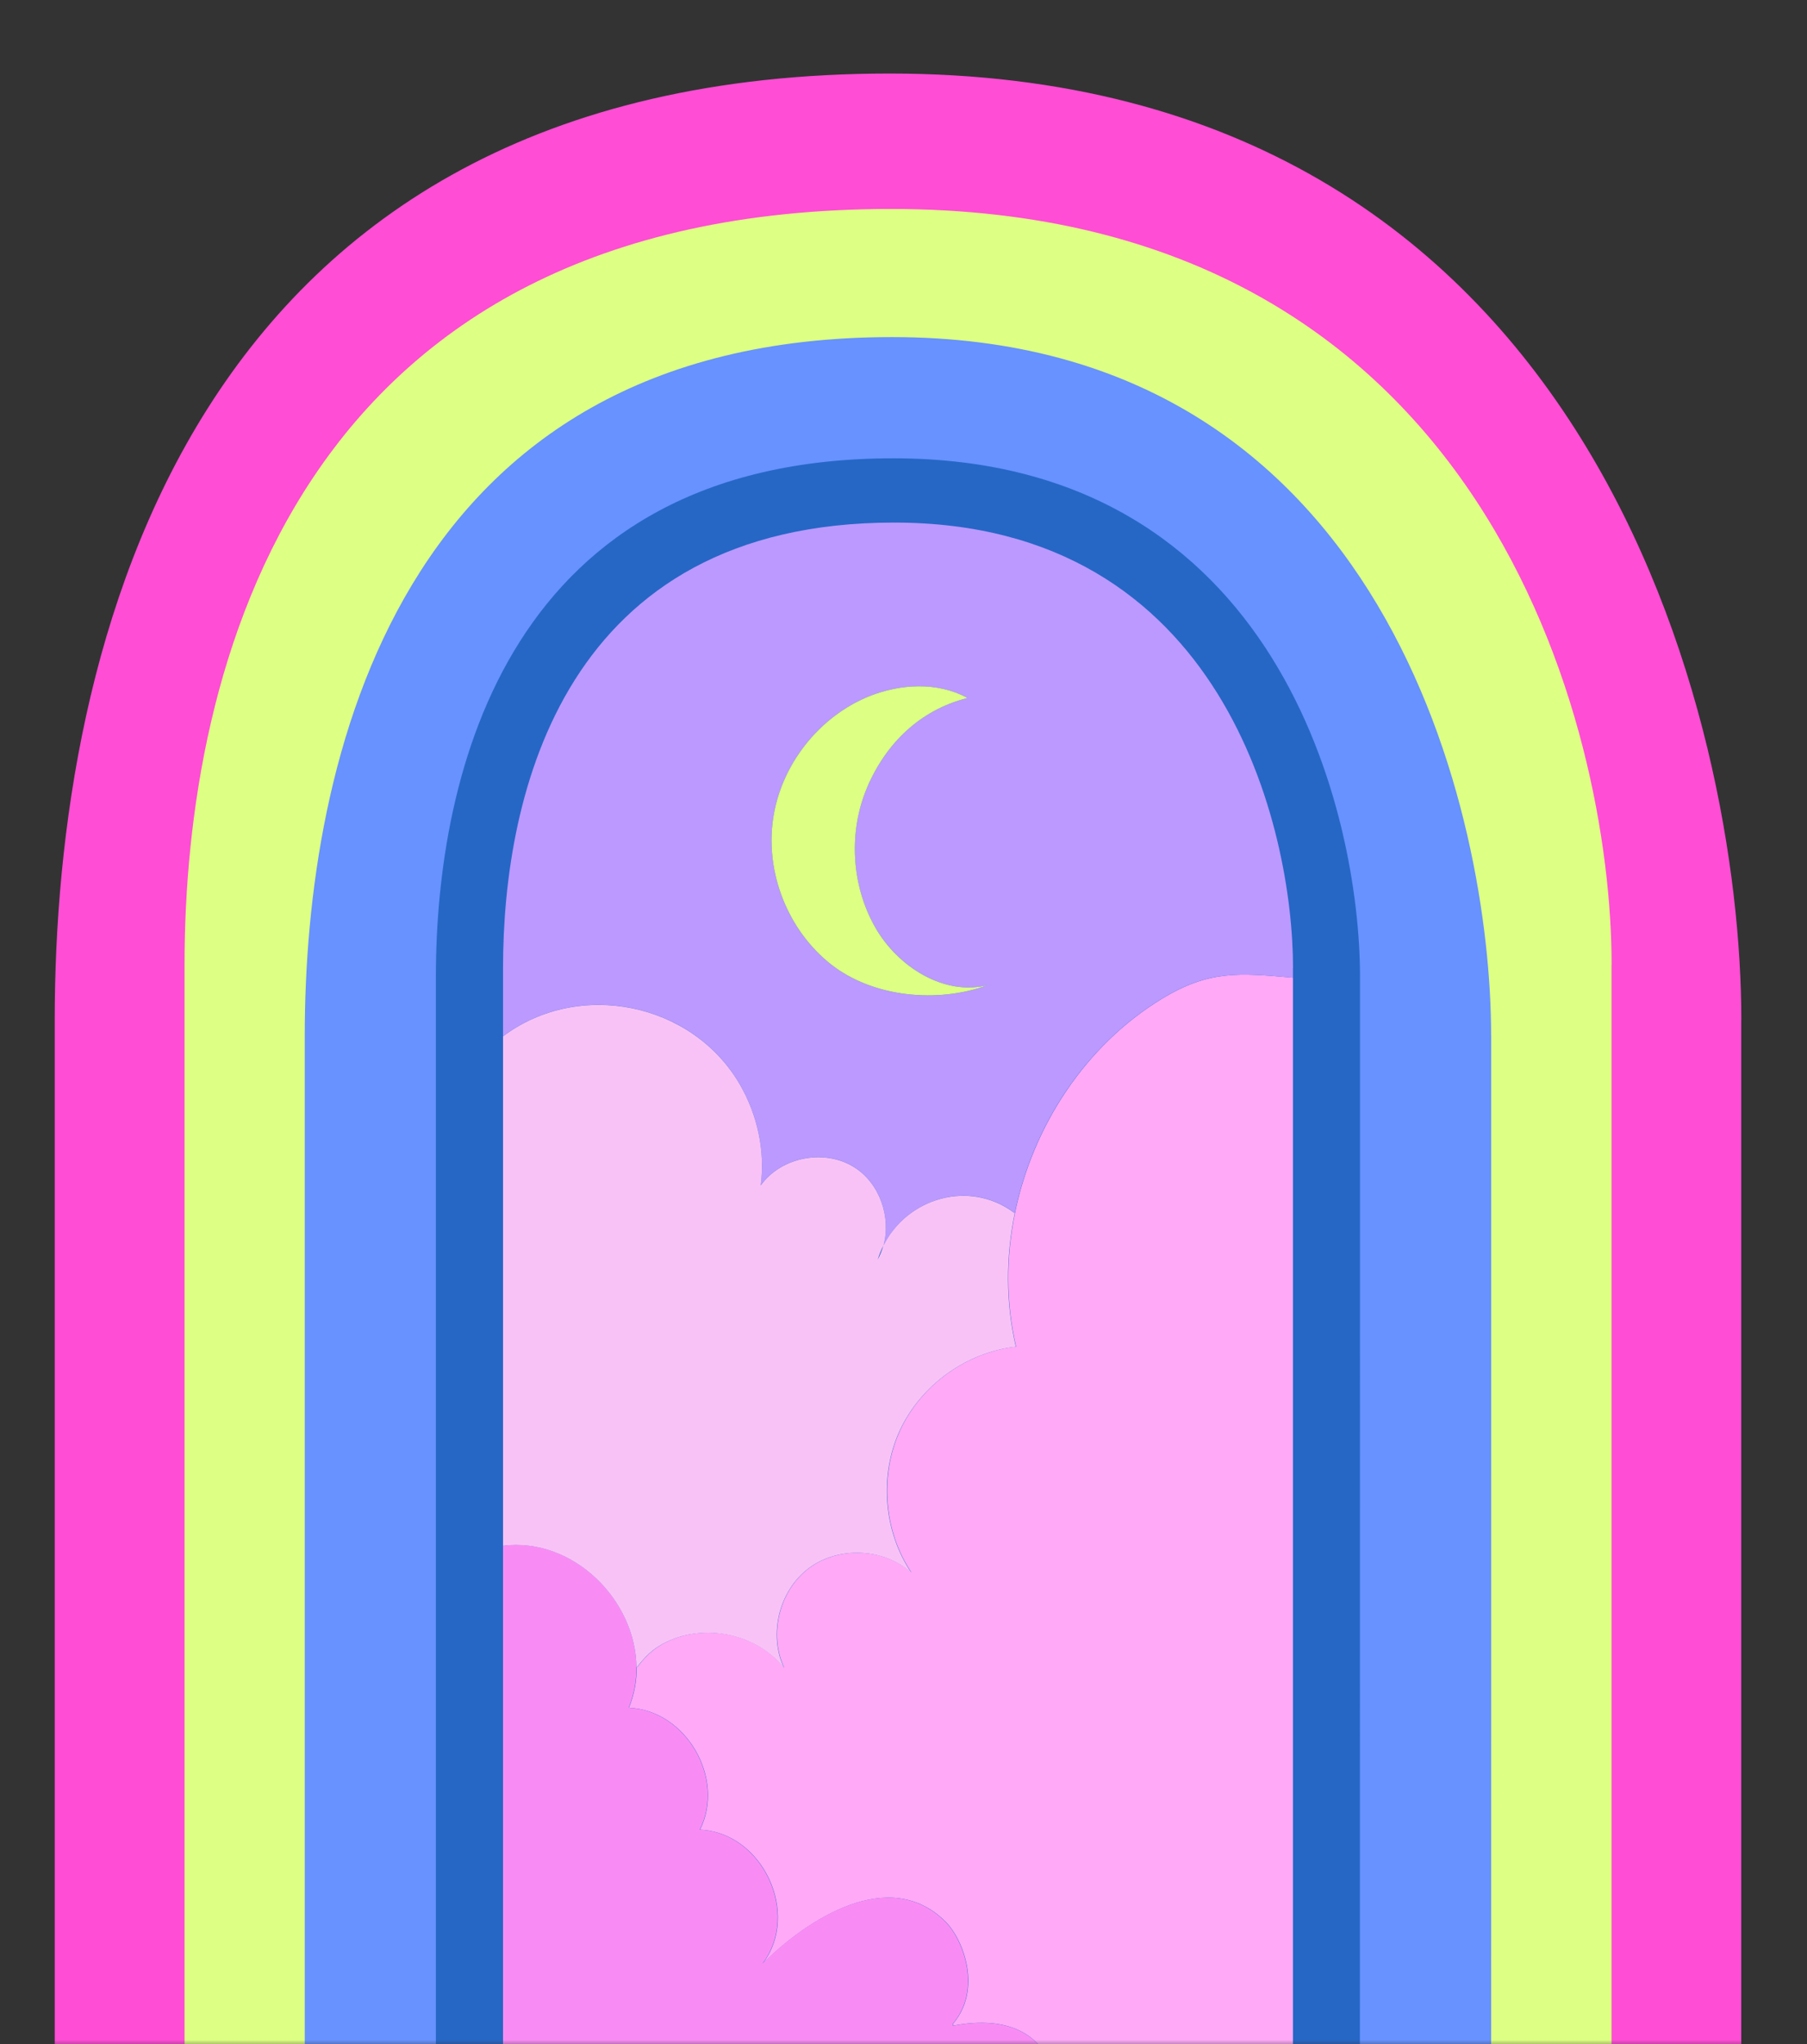 <svg width="214" height="242" viewBox="0 0 214 242" fill="none" xmlns="http://www.w3.org/2000/svg">
  <rect x="0" y="0" width="214" height="242" fill="#333333" stroke="none"/>
  <g clip-path="url(#clip0_309_2471)">
    <mask id="mask0_309_2471" style="mask-type:luminance" maskUnits="userSpaceOnUse" x="-1" y="-8" width="215"
      height="251">
      <path d="M214 -7.525H-0.379V242.411H214V-7.525Z" fill="white" />
    </mask>
    <g mask="url(#mask0_309_2471)">
      <mask id="mask1_309_2471" style="mask-type:luminance" maskUnits="userSpaceOnUse" x="-17" y="-8" width="232"
        height="303">
        <path d="M214.497 -8H-17V294.707H214.497V-8Z" fill="white" />
      </mask>
      <g mask="url(#mask1_309_2471)">
        <path
          d="M206.212 120.752C206.212 165.687 206.212 242.907 206.212 311L6.482 310.959V120.752C6.482 76.954 21.896 8.706 105.362 8.706C188.828 8.706 206.222 85.947 206.222 120.752H206.212Z"
          fill="#FF4DD5" />
        <path
          d="M190.85 114.206C190.85 159.192 190.85 244.672 190.85 305.538L21.855 305.208V114.206C21.855 79.236 34.895 24.741 105.516 24.741C176.137 24.741 190.86 86.422 190.86 114.206H190.85Z"
          fill="#DDFF83" />
        <path
          d="M176.602 122.611C176.602 164.19 176.602 243.96 176.581 300.211L36.092 300.138V122.611C36.092 90.283 46.936 39.908 105.64 39.908C164.345 39.908 176.592 96.912 176.592 122.611H176.602Z"
          fill="#6792FF" />
        <path
          d="M51.62 294.656V115.652C51.62 91.656 60.069 54.26 105.795 54.26C151.521 54.26 161.064 96.582 161.064 115.652C161.064 166.895 161.044 294.707 161.044 294.707H153.099L51.609 294.656H51.62Z"
          fill="#2667C6" />
        <path
          d="M153.12 115.745C153.12 147.288 153.12 222.02 153.12 264.238C146.816 257.785 135.942 259.365 128.4 262.297C130.598 260.397 129.855 252.179 122.292 255.111C127.224 250.073 126.409 237.239 112.893 239.82L112.852 239.613C116.329 235.576 114.152 229.65 111.944 227.471C105.29 220.884 95.54 227.265 90.309 232.499C94.849 226.594 90.33 216.94 82.901 216.62C85.945 210.569 81.261 202.474 74.482 202.185C75.122 200.595 75.421 198.985 75.401 197.374H75.463C76.247 196.362 76.99 195.557 78.083 194.865C82.736 191.984 89.473 193.161 92.878 197.457C91 193.492 92.3 188.278 95.808 185.655C99.316 183.033 104.67 183.26 107.941 186.171C104.66 181.288 104.134 174.659 106.61 169.311C109.086 163.962 114.482 160.08 120.332 159.43C119.115 154.226 119.135 148.795 120.208 143.581C122.333 133.287 128.555 123.778 137.541 118.285C143.195 114.826 146.775 115.198 153.099 115.745H153.141H153.12Z"
          fill="#FFA9F7" />
        <path
          d="M114.523 82.653L114.503 82.591C110.995 80.733 106.631 80.95 102.948 82.426C96.964 84.842 92.455 90.603 91.547 96.995C90.629 103.386 93.342 110.18 98.418 114.175C103.381 118.078 111.067 118.832 117.01 116.612C111.851 117.975 106.311 114.444 103.639 109.767C100.812 104.79 100.451 98.481 102.7 93.216C104.949 87.95 108.993 84.058 114.523 82.653ZM153.12 114.588V115.745H153.079C146.754 115.187 143.174 114.826 137.52 118.285C128.534 123.778 122.303 133.287 120.188 143.581L120.095 143.56C114.812 139.626 107.467 141.795 104.629 147.463C105.548 144.066 104.186 140.091 101.183 138.191C97.675 135.961 92.507 136.952 90.092 140.339C90.639 136.24 89.69 131.965 87.627 128.393C81.973 118.646 68.561 115.951 59.574 122.683V114.588C59.574 93.98 66.796 61.869 105.888 61.869C144.98 61.869 153.13 98.203 153.13 114.588H153.12Z"
          fill="#BC99FF" />
        <path
          d="M112.883 239.83C126.409 237.249 127.224 250.083 122.282 255.121C129.844 252.189 130.587 260.397 128.39 262.308C135.942 259.375 146.806 257.796 153.11 264.249V294.697L59.574 294.666V182.991C67.869 181.959 75.318 189.424 75.37 197.374C75.39 198.985 75.091 200.606 74.452 202.185C81.23 202.474 85.924 210.569 82.87 216.62C90.299 216.94 94.818 226.594 90.278 232.499C95.509 227.265 105.259 220.884 111.913 227.471C114.121 229.65 116.298 235.576 112.821 239.613L112.862 239.82L112.883 239.83Z"
          fill="#F98CF4" />
        <path
          d="M104.609 147.473C104.351 147.99 104.124 148.557 103.938 149.136C104.227 148.609 104.454 148.041 104.609 147.473ZM104.619 147.473C107.456 141.805 114.802 139.637 120.084 143.57L120.177 143.591C119.104 148.805 119.084 154.226 120.301 159.44C114.451 160.09 109.066 163.983 106.579 169.321C104.093 174.659 104.629 181.298 107.91 186.182C104.64 183.26 99.285 183.032 95.777 185.665C92.269 188.298 90.969 193.502 92.847 197.467C89.442 193.172 82.716 192.005 78.052 194.875C76.959 195.557 76.216 196.372 75.432 197.384H75.37C75.308 189.434 67.869 181.969 59.574 183.001V122.693C68.55 115.962 81.973 118.656 87.627 128.403C89.69 131.976 90.639 136.25 90.092 140.349C92.507 136.962 97.665 135.971 101.183 138.201C104.186 140.101 105.548 144.087 104.629 147.473H104.619Z"
          fill="#F9C2F6" />
        <path
          d="M103.639 109.767C106.3 114.454 111.851 117.975 117.01 116.612C111.057 118.822 103.381 118.078 98.418 114.175C93.342 110.18 90.629 103.386 91.547 96.995C92.455 90.603 96.963 84.842 102.947 82.426C106.641 80.95 110.995 80.722 114.503 82.591L114.523 82.653C108.993 84.058 104.939 87.96 102.7 93.216C100.461 98.471 100.812 104.79 103.639 109.767Z"
          fill="#DDFF83" />
      </g>
    </g>
  </g>
  <defs>
    <clipPath id="clip0_309_2471">
      <rect width="214" height="242" fill="white" />
    </clipPath>
  </defs>
</svg>